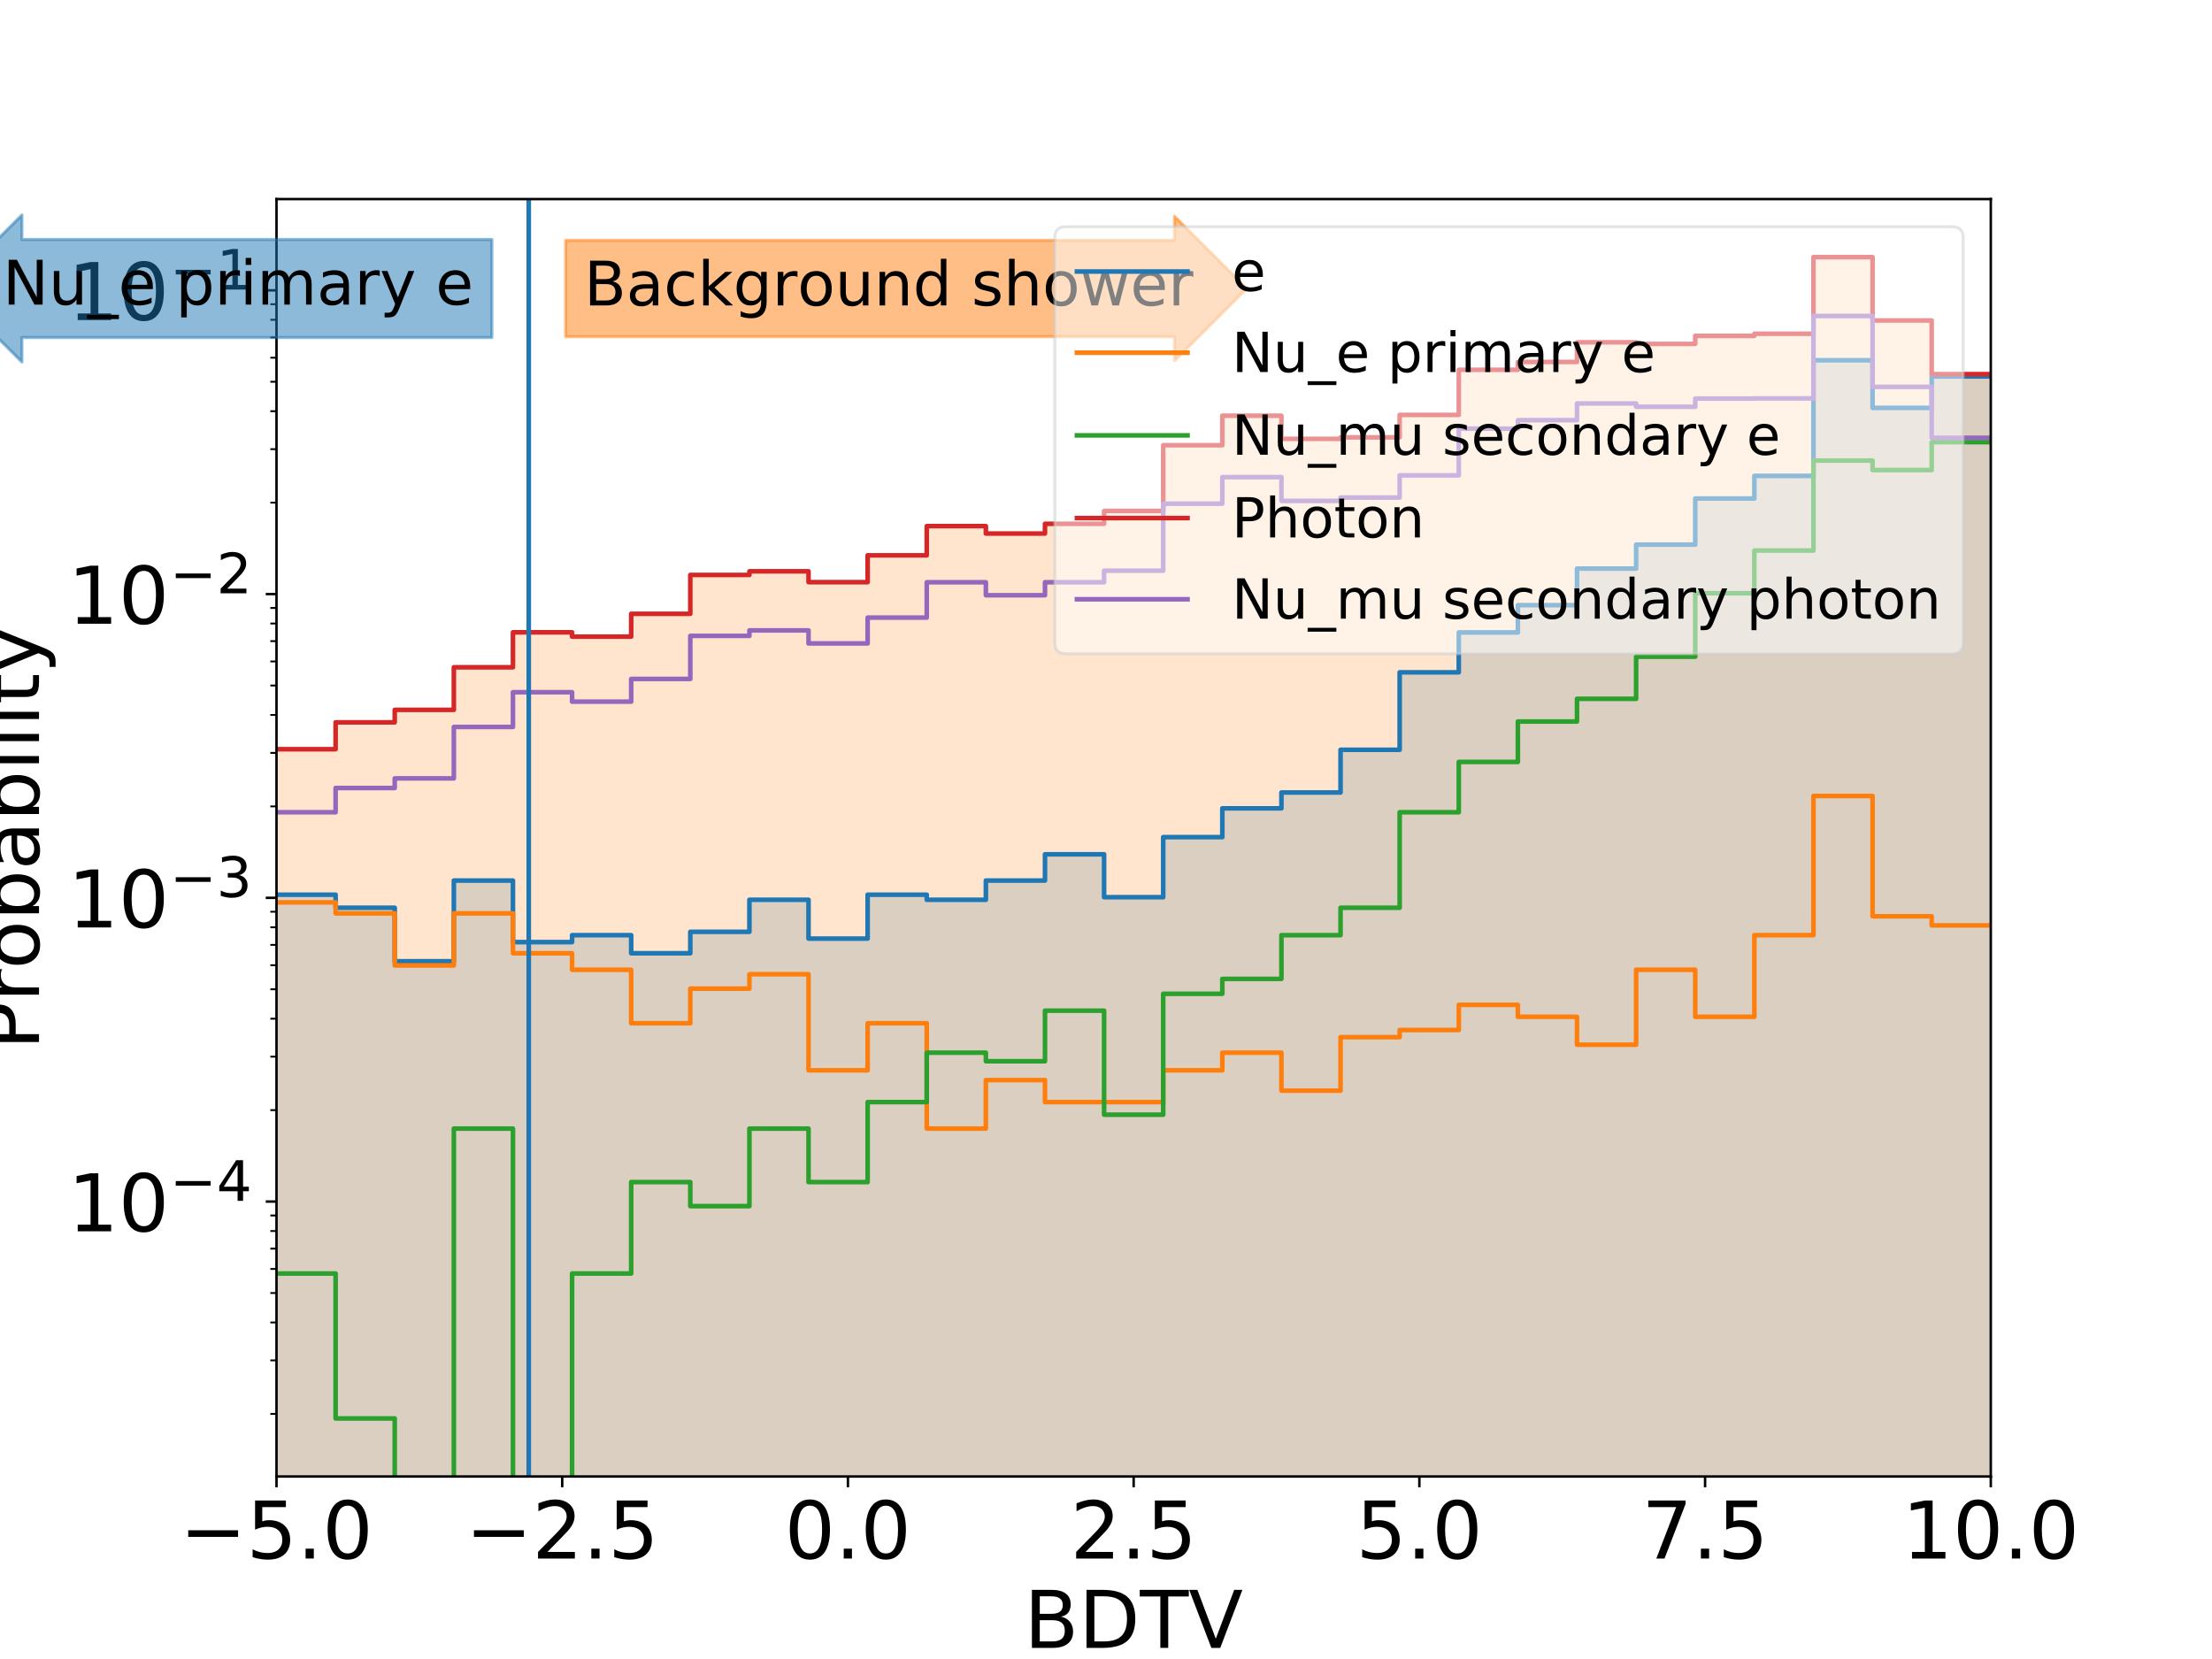 <?xml version="1.0" encoding="utf-8" standalone="no"?>
<!DOCTYPE svg PUBLIC "-//W3C//DTD SVG 1.1//EN"
  "http://www.w3.org/Graphics/SVG/1.1/DTD/svg11.dtd">
<!-- Created with matplotlib (https://matplotlib.org/) -->
<svg height="540pt" version="1.1" viewBox="0 0 720 540" width="720pt" xmlns="http://www.w3.org/2000/svg" xmlns:xlink="http://www.w3.org/1999/xlink">
 <defs>
  <style type="text/css">
*{stroke-linecap:butt;stroke-linejoin:round;}
  </style>
 </defs>
 <g id="figure_1">
  <g id="patch_1">
   <path d="M 0 540 
L 720 540 
L 720 0 
L 0 0 
z
" style="fill:#ffffff;"/>
  </g>
  <g id="axes_1">
   <g id="patch_2">
    <path d="M 90 480.6 
L 648 480.6 
L 648 64.8 
L 90 64.8 
z
" style="fill:#ffffff;"/>
   </g>
   <g id="patch_3">
    <path clip-path="url(#p02e96ae34f)" d="M 90 98865.312 
L 90 291.221 
L 109.241 291.221 
L 109.241 295.476 
L 128.483 295.476 
L 128.483 312.886 
L 147.724 312.886 
L 147.724 286.616 
L 166.966 286.616 
L 166.966 306.652 
L 186.207 306.652 
L 186.207 304.392 
L 205.448 304.392 
L 205.448 310.283 
L 224.69 310.283 
L 224.69 303.305 
L 243.931 303.305 
L 243.931 292.873 
L 263.172 292.873 
L 263.172 305.507 
L 282.414 305.507 
L 282.414 291.221 
L 301.655 291.221 
L 301.655 292.873 
L 320.897 292.873 
L 320.897 286.616 
L 340.138 286.616 
L 340.138 278.066 
L 359.379 278.066 
L 359.379 292.039 
L 378.621 292.039 
L 378.621 272.482 
L 397.862 272.482 
L 397.862 263.11 
L 417.103 263.11 
L 417.103 257.959 
L 436.345 257.959 
L 436.345 244.049 
L 455.586 244.049 
L 455.586 218.84 
L 474.828 218.84 
L 474.828 205.854 
L 494.069 205.854 
L 494.069 196.966 
L 513.31 196.966 
L 513.31 185.067 
L 532.552 185.067 
L 532.552 177.272 
L 551.793 177.272 
L 551.793 162.266 
L 571.034 162.266 
L 571.034 154.896 
L 590.276 154.896 
L 590.276 117.265 
L 609.517 117.265 
L 609.517 132.766 
L 628.759 132.766 
L 628.759 122.538 
L 648 122.538 
L 648 98865.312 
z
" style="fill:#1f77b4;opacity:0.2;"/>
   </g>
   <g id="patch_4">
    <path clip-path="url(#p02e96ae34f)" d="M 90 98865.312 
L 90 243.869 
L 109.241 243.869 
L 109.241 235.117 
L 128.483 235.117 
L 128.483 231.052 
L 147.724 231.052 
L 147.724 217.202 
L 166.966 217.202 
L 166.966 205.813 
L 186.207 205.813 
L 186.207 207.221 
L 205.448 207.221 
L 205.448 199.792 
L 224.69 199.792 
L 224.69 187.14 
L 243.931 187.14 
L 243.931 185.96 
L 263.172 185.96 
L 263.172 189.494 
L 282.414 189.494 
L 282.414 180.763 
L 301.655 180.763 
L 301.655 171.25 
L 320.897 171.25 
L 320.897 173.656 
L 340.138 173.656 
L 340.138 170.5 
L 359.379 170.5 
L 359.379 166.316 
L 378.621 166.316 
L 378.621 144.925 
L 397.862 144.925 
L 397.862 135.313 
L 417.103 135.313 
L 417.103 142.851 
L 436.345 142.851 
L 436.345 142.357 
L 455.586 142.357 
L 455.586 135.046 
L 474.828 135.046 
L 474.828 120.366 
L 494.069 120.366 
L 494.069 117.814 
L 513.31 117.814 
L 513.31 111.416 
L 532.552 111.416 
L 532.552 111.932 
L 551.793 111.932 
L 551.793 109.333 
L 571.034 109.333 
L 571.034 108.639 
L 590.276 108.639 
L 590.276 83.7 
L 609.517 83.7 
L 609.517 104.317 
L 628.759 104.317 
L 628.759 121.778 
L 648 121.778 
L 648 98865.312 
z
" style="fill:#ff7f0e;opacity:0.2;"/>
   </g>
   <g id="matplotlib.axis_1">
    <g id="xtick_1">
     <g id="line2d_1">
      <defs>
       <path d="M 0 0 
L 0 3.5 
" id="m70c6e222bc" style="stroke:#000000;stroke-width:0.8;"/>
      </defs>
      <g>
       <use style="stroke:#000000;stroke-width:0.8;" x="90" xlink:href="#m70c6e222bc" y="480.6"/>
      </g>
     </g>
     <g id="text_1">
      <!-- −5.0 -->
      <defs>
       <path d="M 10.594 35.5 
L 73.188 35.5 
L 73.188 27.203 
L 10.594 27.203 
z
" id="DejaVuSans-8722"/>
       <path d="M 10.797 72.906 
L 49.516 72.906 
L 49.516 64.594 
L 19.828 64.594 
L 19.828 46.734 
Q 21.969 47.469 24.109 47.828 
Q 26.266 48.188 28.422 48.188 
Q 40.625 48.188 47.75 41.5 
Q 54.891 34.812 54.891 23.391 
Q 54.891 11.625 47.562 5.094 
Q 40.234 -1.422 26.906 -1.422 
Q 22.312 -1.422 17.547 -0.641 
Q 12.797 0.141 7.719 1.703 
L 7.719 11.625 
Q 12.109 9.234 16.797 8.062 
Q 21.484 6.891 26.703 6.891 
Q 35.156 6.891 40.078 11.328 
Q 45.016 15.766 45.016 23.391 
Q 45.016 31 40.078 35.438 
Q 35.156 39.891 26.703 39.891 
Q 22.75 39.891 18.812 39.016 
Q 14.891 38.141 10.797 36.281 
z
" id="DejaVuSans-53"/>
       <path d="M 10.688 12.406 
L 21 12.406 
L 21 0 
L 10.688 0 
z
" id="DejaVuSans-46"/>
       <path d="M 31.781 66.406 
Q 24.172 66.406 20.328 58.906 
Q 16.5 51.422 16.5 36.375 
Q 16.5 21.391 20.328 13.891 
Q 24.172 6.391 31.781 6.391 
Q 39.453 6.391 43.281 13.891 
Q 47.125 21.391 47.125 36.375 
Q 47.125 51.422 43.281 58.906 
Q 39.453 66.406 31.781 66.406 
z
M 31.781 74.219 
Q 44.047 74.219 50.516 64.516 
Q 56.984 54.828 56.984 36.375 
Q 56.984 17.969 50.516 8.266 
Q 44.047 -1.422 31.781 -1.422 
Q 19.531 -1.422 13.062 8.266 
Q 6.594 17.969 6.594 36.375 
Q 6.594 54.828 13.062 64.516 
Q 19.531 74.219 31.781 74.219 
z
" id="DejaVuSans-48"/>
      </defs>
      <g transform="translate(58.529 507.295)scale(0.259 -0.259)">
       <use xlink:href="#DejaVuSans-8722"/>
       <use x="83.789" xlink:href="#DejaVuSans-53"/>
       <use x="147.412" xlink:href="#DejaVuSans-46"/>
       <use x="179.199" xlink:href="#DejaVuSans-48"/>
      </g>
     </g>
    </g>
    <g id="xtick_2">
     <g id="line2d_2">
      <g>
       <use style="stroke:#000000;stroke-width:0.8;" x="183" xlink:href="#m70c6e222bc" y="480.6"/>
      </g>
     </g>
     <g id="text_2">
      <!-- −2.5 -->
      <defs>
       <path d="M 19.188 8.297 
L 53.609 8.297 
L 53.609 0 
L 7.328 0 
L 7.328 8.297 
Q 12.938 14.109 22.625 23.891 
Q 32.328 33.688 34.812 36.531 
Q 39.547 41.844 41.422 45.531 
Q 43.312 49.219 43.312 52.781 
Q 43.312 58.594 39.234 62.25 
Q 35.156 65.922 28.609 65.922 
Q 23.969 65.922 18.812 64.312 
Q 13.672 62.703 7.812 59.422 
L 7.812 69.391 
Q 13.766 71.781 18.938 73 
Q 24.125 74.219 28.422 74.219 
Q 39.75 74.219 46.484 68.547 
Q 53.219 62.891 53.219 53.422 
Q 53.219 48.922 51.531 44.891 
Q 49.859 40.875 45.406 35.406 
Q 44.188 33.984 37.641 27.219 
Q 31.109 20.453 19.188 8.297 
z
" id="DejaVuSans-50"/>
      </defs>
      <g transform="translate(151.529 507.295)scale(0.259 -0.259)">
       <use xlink:href="#DejaVuSans-8722"/>
       <use x="83.789" xlink:href="#DejaVuSans-50"/>
       <use x="147.412" xlink:href="#DejaVuSans-46"/>
       <use x="179.199" xlink:href="#DejaVuSans-53"/>
      </g>
     </g>
    </g>
    <g id="xtick_3">
     <g id="line2d_3">
      <g>
       <use style="stroke:#000000;stroke-width:0.8;" x="276" xlink:href="#m70c6e222bc" y="480.6"/>
      </g>
     </g>
     <g id="text_3">
      <!-- 0.0 -->
      <g transform="translate(255.39 507.295)scale(0.259 -0.259)">
       <use xlink:href="#DejaVuSans-48"/>
       <use x="63.623" xlink:href="#DejaVuSans-46"/>
       <use x="95.41" xlink:href="#DejaVuSans-48"/>
      </g>
     </g>
    </g>
    <g id="xtick_4">
     <g id="line2d_4">
      <g>
       <use style="stroke:#000000;stroke-width:0.8;" x="369" xlink:href="#m70c6e222bc" y="480.6"/>
      </g>
     </g>
     <g id="text_4">
      <!-- 2.5 -->
      <g transform="translate(348.39 507.295)scale(0.259 -0.259)">
       <use xlink:href="#DejaVuSans-50"/>
       <use x="63.623" xlink:href="#DejaVuSans-46"/>
       <use x="95.41" xlink:href="#DejaVuSans-53"/>
      </g>
     </g>
    </g>
    <g id="xtick_5">
     <g id="line2d_5">
      <g>
       <use style="stroke:#000000;stroke-width:0.8;" x="462" xlink:href="#m70c6e222bc" y="480.6"/>
      </g>
     </g>
     <g id="text_5">
      <!-- 5.0 -->
      <g transform="translate(441.39 507.295)scale(0.259 -0.259)">
       <use xlink:href="#DejaVuSans-53"/>
       <use x="63.623" xlink:href="#DejaVuSans-46"/>
       <use x="95.41" xlink:href="#DejaVuSans-48"/>
      </g>
     </g>
    </g>
    <g id="xtick_6">
     <g id="line2d_6">
      <g>
       <use style="stroke:#000000;stroke-width:0.8;" x="555" xlink:href="#m70c6e222bc" y="480.6"/>
      </g>
     </g>
     <g id="text_6">
      <!-- 7.5 -->
      <defs>
       <path d="M 8.203 72.906 
L 55.078 72.906 
L 55.078 68.703 
L 28.609 0 
L 18.312 0 
L 43.219 64.594 
L 8.203 64.594 
z
" id="DejaVuSans-55"/>
      </defs>
      <g transform="translate(534.39 507.295)scale(0.259 -0.259)">
       <use xlink:href="#DejaVuSans-55"/>
       <use x="63.623" xlink:href="#DejaVuSans-46"/>
       <use x="95.41" xlink:href="#DejaVuSans-53"/>
      </g>
     </g>
    </g>
    <g id="xtick_7">
     <g id="line2d_7">
      <g>
       <use style="stroke:#000000;stroke-width:0.8;" x="648" xlink:href="#m70c6e222bc" y="480.6"/>
      </g>
     </g>
     <g id="text_7">
      <!-- 10.0 -->
      <defs>
       <path d="M 12.406 8.297 
L 28.516 8.297 
L 28.516 63.922 
L 10.984 60.406 
L 10.984 69.391 
L 28.422 72.906 
L 38.281 72.906 
L 38.281 8.297 
L 54.391 8.297 
L 54.391 0 
L 12.406 0 
z
" id="DejaVuSans-49"/>
      </defs>
      <g transform="translate(619.144 507.295)scale(0.259 -0.259)">
       <use xlink:href="#DejaVuSans-49"/>
       <use x="63.623" xlink:href="#DejaVuSans-48"/>
       <use x="127.246" xlink:href="#DejaVuSans-46"/>
       <use x="159.033" xlink:href="#DejaVuSans-48"/>
      </g>
     </g>
    </g>
    <g id="text_8">
     <!-- BDTV -->
     <defs>
      <path d="M 19.672 34.812 
L 19.672 8.109 
L 35.5 8.109 
Q 43.453 8.109 47.281 11.406 
Q 51.125 14.703 51.125 21.484 
Q 51.125 28.328 47.281 31.562 
Q 43.453 34.812 35.5 34.812 
z
M 19.672 64.797 
L 19.672 42.828 
L 34.281 42.828 
Q 41.5 42.828 45.031 45.531 
Q 48.578 48.25 48.578 53.812 
Q 48.578 59.328 45.031 62.062 
Q 41.5 64.797 34.281 64.797 
z
M 9.812 72.906 
L 35.016 72.906 
Q 46.297 72.906 52.391 68.219 
Q 58.5 63.531 58.5 54.891 
Q 58.5 48.188 55.375 44.234 
Q 52.25 40.281 46.188 39.312 
Q 53.469 37.75 57.5 32.781 
Q 61.531 27.828 61.531 20.406 
Q 61.531 10.641 54.891 5.312 
Q 48.25 0 35.984 0 
L 9.812 0 
z
" id="DejaVuSans-66"/>
      <path d="M 19.672 64.797 
L 19.672 8.109 
L 31.594 8.109 
Q 46.688 8.109 53.688 14.938 
Q 60.688 21.781 60.688 36.531 
Q 60.688 51.172 53.688 57.984 
Q 46.688 64.797 31.594 64.797 
z
M 9.812 72.906 
L 30.078 72.906 
Q 51.266 72.906 61.172 64.094 
Q 71.094 55.281 71.094 36.531 
Q 71.094 17.672 61.125 8.828 
Q 51.172 0 30.078 0 
L 9.812 0 
z
" id="DejaVuSans-68"/>
      <path d="M -0.297 72.906 
L 61.375 72.906 
L 61.375 64.594 
L 35.5 64.594 
L 35.5 0 
L 25.594 0 
L 25.594 64.594 
L -0.297 64.594 
z
" id="DejaVuSans-84"/>
      <path d="M 28.609 0 
L 0.781 72.906 
L 11.078 72.906 
L 34.188 11.531 
L 57.328 72.906 
L 67.578 72.906 
L 39.797 0 
z
" id="DejaVuSans-86"/>
     </defs>
     <g transform="translate(333.348 536.381)scale(0.259 -0.259)">
      <use xlink:href="#DejaVuSans-66"/>
      <use x="68.604" xlink:href="#DejaVuSans-68"/>
      <use x="145.605" xlink:href="#DejaVuSans-84"/>
      <use x="206.689" xlink:href="#DejaVuSans-86"/>
     </g>
    </g>
   </g>
   <g id="matplotlib.axis_2">
    <g id="ytick_1">
     <g id="line2d_8">
      <defs>
       <path d="M 0 0 
L -3.5 0 
" id="meb63223250" style="stroke:#000000;stroke-width:0.8;"/>
      </defs>
      <g>
       <use style="stroke:#000000;stroke-width:0.8;" x="90" xlink:href="#meb63223250" y="391.11"/>
      </g>
     </g>
     <g id="text_9">
      <!-- $\mathdefault{10^{-4}}$ -->
      <defs>
       <path d="M 37.797 64.312 
L 12.891 25.391 
L 37.797 25.391 
z
M 35.203 72.906 
L 47.609 72.906 
L 47.609 25.391 
L 58.016 25.391 
L 58.016 17.188 
L 47.609 17.188 
L 47.609 0 
L 37.797 0 
L 37.797 17.188 
L 4.891 17.188 
L 4.891 26.703 
z
" id="DejaVuSans-52"/>
      </defs>
      <g transform="translate(22.088 400.958)scale(0.259 -0.259)">
       <use transform="translate(0 0.684)" xlink:href="#DejaVuSans-49"/>
       <use transform="translate(63.623 0.684)" xlink:href="#DejaVuSans-48"/>
       <use transform="translate(128.203 38.966)scale(0.7)" xlink:href="#DejaVuSans-8722"/>
       <use transform="translate(186.855 38.966)scale(0.7)" xlink:href="#DejaVuSans-52"/>
      </g>
     </g>
    </g>
    <g id="ytick_2">
     <g id="line2d_9">
      <g>
       <use style="stroke:#000000;stroke-width:0.8;" x="90" xlink:href="#meb63223250" y="292.24"/>
      </g>
     </g>
     <g id="text_10">
      <!-- $\mathdefault{10^{-3}}$ -->
      <defs>
       <path d="M 40.578 39.312 
Q 47.656 37.797 51.625 33 
Q 55.609 28.219 55.609 21.188 
Q 55.609 10.406 48.188 4.484 
Q 40.766 -1.422 27.094 -1.422 
Q 22.516 -1.422 17.656 -0.516 
Q 12.797 0.391 7.625 2.203 
L 7.625 11.719 
Q 11.719 9.328 16.594 8.109 
Q 21.484 6.891 26.812 6.891 
Q 36.078 6.891 40.938 10.547 
Q 45.797 14.203 45.797 21.188 
Q 45.797 27.641 41.281 31.266 
Q 36.766 34.906 28.719 34.906 
L 20.219 34.906 
L 20.219 43.016 
L 29.109 43.016 
Q 36.375 43.016 40.234 45.922 
Q 44.094 48.828 44.094 54.297 
Q 44.094 59.906 40.109 62.906 
Q 36.141 65.922 28.719 65.922 
Q 24.656 65.922 20.016 65.031 
Q 15.375 64.156 9.812 62.312 
L 9.812 71.094 
Q 15.438 72.656 20.344 73.438 
Q 25.25 74.219 29.594 74.219 
Q 40.828 74.219 47.359 69.109 
Q 53.906 64.016 53.906 55.328 
Q 53.906 49.266 50.438 45.094 
Q 46.969 40.922 40.578 39.312 
z
" id="DejaVuSans-51"/>
      </defs>
      <g transform="translate(22.088 302.088)scale(0.259 -0.259)">
       <use transform="translate(0 0.766)" xlink:href="#DejaVuSans-49"/>
       <use transform="translate(63.623 0.766)" xlink:href="#DejaVuSans-48"/>
       <use transform="translate(128.203 39.047)scale(0.7)" xlink:href="#DejaVuSans-8722"/>
       <use transform="translate(186.855 39.047)scale(0.7)" xlink:href="#DejaVuSans-51"/>
      </g>
     </g>
    </g>
    <g id="ytick_3">
     <g id="line2d_10">
      <g>
       <use style="stroke:#000000;stroke-width:0.8;" x="90" xlink:href="#meb63223250" y="193.371"/>
      </g>
     </g>
     <g id="text_11">
      <!-- $\mathdefault{10^{-2}}$ -->
      <g transform="translate(22.088 203.218)scale(0.259 -0.259)">
       <use transform="translate(0 0.766)" xlink:href="#DejaVuSans-49"/>
       <use transform="translate(63.623 0.766)" xlink:href="#DejaVuSans-48"/>
       <use transform="translate(128.203 39.047)scale(0.7)" xlink:href="#DejaVuSans-8722"/>
       <use transform="translate(186.855 39.047)scale(0.7)" xlink:href="#DejaVuSans-50"/>
      </g>
     </g>
    </g>
    <g id="ytick_4">
     <g id="line2d_11">
      <g>
       <use style="stroke:#000000;stroke-width:0.8;" x="90" xlink:href="#meb63223250" y="94.501"/>
      </g>
     </g>
     <g id="text_12">
      <!-- $\mathdefault{10^{-1}}$ -->
      <g transform="translate(22.088 104.349)scale(0.259 -0.259)">
       <use transform="translate(0 0.684)" xlink:href="#DejaVuSans-49"/>
       <use transform="translate(63.623 0.684)" xlink:href="#DejaVuSans-48"/>
       <use transform="translate(128.203 38.966)scale(0.7)" xlink:href="#DejaVuSans-8722"/>
       <use transform="translate(186.855 38.966)scale(0.7)" xlink:href="#DejaVuSans-49"/>
      </g>
     </g>
    </g>
    <g id="ytick_5">
     <g id="line2d_12">
      <defs>
       <path d="M 0 0 
L -2 0 
" id="md622423b2a" style="stroke:#000000;stroke-width:0.6;"/>
      </defs>
      <g>
       <use style="stroke:#000000;stroke-width:0.6;" x="90" xlink:href="#md622423b2a" y="460.217"/>
      </g>
     </g>
    </g>
    <g id="ytick_6">
     <g id="line2d_13">
      <g>
       <use style="stroke:#000000;stroke-width:0.6;" x="90" xlink:href="#md622423b2a" y="442.807"/>
      </g>
     </g>
    </g>
    <g id="ytick_7">
     <g id="line2d_14">
      <g>
       <use style="stroke:#000000;stroke-width:0.6;" x="90" xlink:href="#md622423b2a" y="430.454"/>
      </g>
     </g>
    </g>
    <g id="ytick_8">
     <g id="line2d_15">
      <g>
       <use style="stroke:#000000;stroke-width:0.6;" x="90" xlink:href="#md622423b2a" y="420.873"/>
      </g>
     </g>
    </g>
    <g id="ytick_9">
     <g id="line2d_16">
      <g>
       <use style="stroke:#000000;stroke-width:0.6;" x="90" xlink:href="#md622423b2a" y="413.044"/>
      </g>
     </g>
    </g>
    <g id="ytick_10">
     <g id="line2d_17">
      <g>
       <use style="stroke:#000000;stroke-width:0.6;" x="90" xlink:href="#md622423b2a" y="406.425"/>
      </g>
     </g>
    </g>
    <g id="ytick_11">
     <g id="line2d_18">
      <g>
       <use style="stroke:#000000;stroke-width:0.6;" x="90" xlink:href="#md622423b2a" y="400.692"/>
      </g>
     </g>
    </g>
    <g id="ytick_12">
     <g id="line2d_19">
      <g>
       <use style="stroke:#000000;stroke-width:0.6;" x="90" xlink:href="#md622423b2a" y="395.634"/>
      </g>
     </g>
    </g>
    <g id="ytick_13">
     <g id="line2d_20">
      <g>
       <use style="stroke:#000000;stroke-width:0.6;" x="90" xlink:href="#md622423b2a" y="361.347"/>
      </g>
     </g>
    </g>
    <g id="ytick_14">
     <g id="line2d_21">
      <g>
       <use style="stroke:#000000;stroke-width:0.6;" x="90" xlink:href="#md622423b2a" y="343.937"/>
      </g>
     </g>
    </g>
    <g id="ytick_15">
     <g id="line2d_22">
      <g>
       <use style="stroke:#000000;stroke-width:0.6;" x="90" xlink:href="#md622423b2a" y="331.585"/>
      </g>
     </g>
    </g>
    <g id="ytick_16">
     <g id="line2d_23">
      <g>
       <use style="stroke:#000000;stroke-width:0.6;" x="90" xlink:href="#md622423b2a" y="322.003"/>
      </g>
     </g>
    </g>
    <g id="ytick_17">
     <g id="line2d_24">
      <g>
       <use style="stroke:#000000;stroke-width:0.6;" x="90" xlink:href="#md622423b2a" y="314.175"/>
      </g>
     </g>
    </g>
    <g id="ytick_18">
     <g id="line2d_25">
      <g>
       <use style="stroke:#000000;stroke-width:0.6;" x="90" xlink:href="#md622423b2a" y="307.556"/>
      </g>
     </g>
    </g>
    <g id="ytick_19">
     <g id="line2d_26">
      <g>
       <use style="stroke:#000000;stroke-width:0.6;" x="90" xlink:href="#md622423b2a" y="301.822"/>
      </g>
     </g>
    </g>
    <g id="ytick_20">
     <g id="line2d_27">
      <g>
       <use style="stroke:#000000;stroke-width:0.6;" x="90" xlink:href="#md622423b2a" y="296.764"/>
      </g>
     </g>
    </g>
    <g id="ytick_21">
     <g id="line2d_28">
      <g>
       <use style="stroke:#000000;stroke-width:0.6;" x="90" xlink:href="#md622423b2a" y="262.478"/>
      </g>
     </g>
    </g>
    <g id="ytick_22">
     <g id="line2d_29">
      <g>
       <use style="stroke:#000000;stroke-width:0.6;" x="90" xlink:href="#md622423b2a" y="245.068"/>
      </g>
     </g>
    </g>
    <g id="ytick_23">
     <g id="line2d_30">
      <g>
       <use style="stroke:#000000;stroke-width:0.6;" x="90" xlink:href="#md622423b2a" y="232.715"/>
      </g>
     </g>
    </g>
    <g id="ytick_24">
     <g id="line2d_31">
      <g>
       <use style="stroke:#000000;stroke-width:0.6;" x="90" xlink:href="#md622423b2a" y="223.133"/>
      </g>
     </g>
    </g>
    <g id="ytick_25">
     <g id="line2d_32">
      <g>
       <use style="stroke:#000000;stroke-width:0.6;" x="90" xlink:href="#md622423b2a" y="215.305"/>
      </g>
     </g>
    </g>
    <g id="ytick_26">
     <g id="line2d_33">
      <g>
       <use style="stroke:#000000;stroke-width:0.6;" x="90" xlink:href="#md622423b2a" y="208.686"/>
      </g>
     </g>
    </g>
    <g id="ytick_27">
     <g id="line2d_34">
      <g>
       <use style="stroke:#000000;stroke-width:0.6;" x="90" xlink:href="#md622423b2a" y="202.952"/>
      </g>
     </g>
    </g>
    <g id="ytick_28">
     <g id="line2d_35">
      <g>
       <use style="stroke:#000000;stroke-width:0.6;" x="90" xlink:href="#md622423b2a" y="197.895"/>
      </g>
     </g>
    </g>
    <g id="ytick_29">
     <g id="line2d_36">
      <g>
       <use style="stroke:#000000;stroke-width:0.6;" x="90" xlink:href="#md622423b2a" y="163.608"/>
      </g>
     </g>
    </g>
    <g id="ytick_30">
     <g id="line2d_37">
      <g>
       <use style="stroke:#000000;stroke-width:0.6;" x="90" xlink:href="#md622423b2a" y="146.198"/>
      </g>
     </g>
    </g>
    <g id="ytick_31">
     <g id="line2d_38">
      <g>
       <use style="stroke:#000000;stroke-width:0.6;" x="90" xlink:href="#md622423b2a" y="133.845"/>
      </g>
     </g>
    </g>
    <g id="ytick_32">
     <g id="line2d_39">
      <g>
       <use style="stroke:#000000;stroke-width:0.6;" x="90" xlink:href="#md622423b2a" y="124.264"/>
      </g>
     </g>
    </g>
    <g id="ytick_33">
     <g id="line2d_40">
      <g>
       <use style="stroke:#000000;stroke-width:0.6;" x="90" xlink:href="#md622423b2a" y="116.435"/>
      </g>
     </g>
    </g>
    <g id="ytick_34">
     <g id="line2d_41">
      <g>
       <use style="stroke:#000000;stroke-width:0.6;" x="90" xlink:href="#md622423b2a" y="109.816"/>
      </g>
     </g>
    </g>
    <g id="ytick_35">
     <g id="line2d_42">
      <g>
       <use style="stroke:#000000;stroke-width:0.6;" x="90" xlink:href="#md622423b2a" y="104.083"/>
      </g>
     </g>
    </g>
    <g id="ytick_36">
     <g id="line2d_43">
      <g>
       <use style="stroke:#000000;stroke-width:0.6;" x="90" xlink:href="#md622423b2a" y="99.025"/>
      </g>
     </g>
    </g>
    <g id="text_13">
     <!-- Probability -->
     <defs>
      <path d="M 19.672 64.797 
L 19.672 37.406 
L 32.078 37.406 
Q 38.969 37.406 42.719 40.969 
Q 46.484 44.531 46.484 51.125 
Q 46.484 57.672 42.719 61.234 
Q 38.969 64.797 32.078 64.797 
z
M 9.812 72.906 
L 32.078 72.906 
Q 44.344 72.906 50.609 67.359 
Q 56.891 61.812 56.891 51.125 
Q 56.891 40.328 50.609 34.812 
Q 44.344 29.297 32.078 29.297 
L 19.672 29.297 
L 19.672 0 
L 9.812 0 
z
" id="DejaVuSans-80"/>
      <path d="M 41.109 46.297 
Q 39.594 47.172 37.812 47.578 
Q 36.031 48 33.891 48 
Q 26.266 48 22.188 43.047 
Q 18.109 38.094 18.109 28.812 
L 18.109 0 
L 9.078 0 
L 9.078 54.688 
L 18.109 54.688 
L 18.109 46.188 
Q 20.953 51.172 25.484 53.578 
Q 30.031 56 36.531 56 
Q 37.453 56 38.578 55.875 
Q 39.703 55.766 41.062 55.516 
z
" id="DejaVuSans-114"/>
      <path d="M 30.609 48.391 
Q 23.391 48.391 19.188 42.75 
Q 14.984 37.109 14.984 27.297 
Q 14.984 17.484 19.156 11.844 
Q 23.344 6.203 30.609 6.203 
Q 37.797 6.203 41.984 11.859 
Q 46.188 17.531 46.188 27.297 
Q 46.188 37.016 41.984 42.703 
Q 37.797 48.391 30.609 48.391 
z
M 30.609 56 
Q 42.328 56 49.016 48.375 
Q 55.719 40.766 55.719 27.297 
Q 55.719 13.875 49.016 6.219 
Q 42.328 -1.422 30.609 -1.422 
Q 18.844 -1.422 12.172 6.219 
Q 5.516 13.875 5.516 27.297 
Q 5.516 40.766 12.172 48.375 
Q 18.844 56 30.609 56 
z
" id="DejaVuSans-111"/>
      <path d="M 48.688 27.297 
Q 48.688 37.203 44.609 42.844 
Q 40.531 48.484 33.406 48.484 
Q 26.266 48.484 22.188 42.844 
Q 18.109 37.203 18.109 27.297 
Q 18.109 17.391 22.188 11.75 
Q 26.266 6.109 33.406 6.109 
Q 40.531 6.109 44.609 11.75 
Q 48.688 17.391 48.688 27.297 
z
M 18.109 46.391 
Q 20.953 51.266 25.266 53.625 
Q 29.594 56 35.594 56 
Q 45.562 56 51.781 48.094 
Q 58.016 40.188 58.016 27.297 
Q 58.016 14.406 51.781 6.484 
Q 45.562 -1.422 35.594 -1.422 
Q 29.594 -1.422 25.266 0.953 
Q 20.953 3.328 18.109 8.203 
L 18.109 0 
L 9.078 0 
L 9.078 75.984 
L 18.109 75.984 
z
" id="DejaVuSans-98"/>
      <path d="M 34.281 27.484 
Q 23.391 27.484 19.188 25 
Q 14.984 22.516 14.984 16.5 
Q 14.984 11.719 18.141 8.906 
Q 21.297 6.109 26.703 6.109 
Q 34.188 6.109 38.703 11.406 
Q 43.219 16.703 43.219 25.484 
L 43.219 27.484 
z
M 52.203 31.203 
L 52.203 0 
L 43.219 0 
L 43.219 8.297 
Q 40.141 3.328 35.547 0.953 
Q 30.953 -1.422 24.312 -1.422 
Q 15.922 -1.422 10.953 3.297 
Q 6 8.016 6 15.922 
Q 6 25.141 12.172 29.828 
Q 18.359 34.516 30.609 34.516 
L 43.219 34.516 
L 43.219 35.406 
Q 43.219 41.609 39.141 45 
Q 35.062 48.391 27.688 48.391 
Q 23 48.391 18.547 47.266 
Q 14.109 46.141 10.016 43.891 
L 10.016 52.203 
Q 14.938 54.109 19.578 55.047 
Q 24.219 56 28.609 56 
Q 40.484 56 46.344 49.844 
Q 52.203 43.703 52.203 31.203 
z
" id="DejaVuSans-97"/>
      <path d="M 9.422 54.688 
L 18.406 54.688 
L 18.406 0 
L 9.422 0 
z
M 9.422 75.984 
L 18.406 75.984 
L 18.406 64.594 
L 9.422 64.594 
z
" id="DejaVuSans-105"/>
      <path d="M 9.422 75.984 
L 18.406 75.984 
L 18.406 0 
L 9.422 0 
z
" id="DejaVuSans-108"/>
      <path d="M 18.312 70.219 
L 18.312 54.688 
L 36.812 54.688 
L 36.812 47.703 
L 18.312 47.703 
L 18.312 18.016 
Q 18.312 11.328 20.141 9.422 
Q 21.969 7.516 27.594 7.516 
L 36.812 7.516 
L 36.812 0 
L 27.594 0 
Q 17.188 0 13.234 3.875 
Q 9.281 7.766 9.281 18.016 
L 9.281 47.703 
L 2.688 47.703 
L 2.688 54.688 
L 9.281 54.688 
L 9.281 70.219 
z
" id="DejaVuSans-116"/>
      <path d="M 32.172 -5.078 
Q 28.375 -14.844 24.75 -17.812 
Q 21.141 -20.797 15.094 -20.797 
L 7.906 -20.797 
L 7.906 -13.281 
L 13.188 -13.281 
Q 16.891 -13.281 18.938 -11.516 
Q 21 -9.766 23.484 -3.219 
L 25.094 0.875 
L 2.984 54.688 
L 12.5 54.688 
L 29.594 11.922 
L 46.688 54.688 
L 56.203 54.688 
z
" id="DejaVuSans-121"/>
     </defs>
     <g transform="translate(12.697 341.716)rotate(-90)scale(0.259 -0.259)">
      <use xlink:href="#DejaVuSans-80"/>
      <use x="60.287" xlink:href="#DejaVuSans-114"/>
      <use x="101.369" xlink:href="#DejaVuSans-111"/>
      <use x="162.551" xlink:href="#DejaVuSans-98"/>
      <use x="226.027" xlink:href="#DejaVuSans-97"/>
      <use x="287.307" xlink:href="#DejaVuSans-98"/>
      <use x="350.783" xlink:href="#DejaVuSans-105"/>
      <use x="378.566" xlink:href="#DejaVuSans-108"/>
      <use x="406.35" xlink:href="#DejaVuSans-105"/>
      <use x="434.133" xlink:href="#DejaVuSans-116"/>
      <use x="473.342" xlink:href="#DejaVuSans-121"/>
     </g>
    </g>
   </g>
   <g id="line2d_44">
    <path clip-path="url(#p02e96ae34f)" d="M 90 291.221 
L 109.241 291.221 
L 109.241 295.476 
L 128.483 295.476 
L 128.483 312.886 
L 147.724 312.886 
L 147.724 286.616 
L 166.966 286.616 
L 166.966 306.652 
L 186.207 306.652 
L 186.207 304.392 
L 205.448 304.392 
L 205.448 310.283 
L 224.69 310.283 
L 224.69 303.305 
L 243.931 303.305 
L 243.931 292.873 
L 263.172 292.873 
L 263.172 305.507 
L 282.414 305.507 
L 282.414 291.221 
L 301.655 291.221 
L 301.655 292.873 
L 320.897 292.873 
L 320.897 286.616 
L 340.138 286.616 
L 340.138 278.066 
L 359.379 278.066 
L 359.379 292.039 
L 378.621 292.039 
L 378.621 272.482 
L 397.862 272.482 
L 397.862 263.11 
L 417.103 263.11 
L 417.103 257.959 
L 436.345 257.959 
L 436.345 244.049 
L 455.586 244.049 
L 455.586 218.84 
L 474.828 218.84 
L 474.828 205.854 
L 494.069 205.854 
L 494.069 196.966 
L 513.31 196.966 
L 513.31 185.067 
L 532.552 185.067 
L 532.552 177.272 
L 551.793 177.272 
L 551.793 162.266 
L 571.034 162.266 
L 571.034 154.896 
L 590.276 154.896 
L 590.276 117.265 
L 609.517 117.265 
L 609.517 132.766 
L 628.759 132.766 
L 628.759 122.538 
L 648 122.538 
" style="fill:none;stroke:#1f77b4;stroke-linecap:square;stroke-width:1.5;"/>
   </g>
   <g id="line2d_45">
    <path clip-path="url(#p02e96ae34f)" d="M 90 293.723 
L 109.241 293.723 
L 109.241 297.304 
L 128.483 297.304 
L 128.483 314.25 
L 147.724 314.25 
L 147.724 297.304 
L 166.966 297.304 
L 166.966 310.283 
L 186.207 310.283 
L 186.207 315.657 
L 205.448 315.657 
L 205.448 333.068 
L 224.69 333.068 
L 224.69 321.802 
L 243.931 321.802 
L 243.931 317.113 
L 263.172 317.113 
L 263.172 348.383 
L 282.414 348.383 
L 282.414 333.068 
L 301.655 333.068 
L 301.655 367.354 
L 320.897 367.354 
L 320.897 351.565 
L 340.138 351.565 
L 340.138 358.738 
L 359.379 358.738 
L 359.379 358.738 
L 378.621 358.738 
L 378.621 348.383 
L 397.862 348.383 
L 397.862 342.649 
L 417.103 342.649 
L 417.103 355.002 
L 436.345 355.002 
L 436.345 337.592 
L 455.586 337.592 
L 455.586 335.27 
L 474.828 335.27 
L 474.828 327.066 
L 494.069 327.066 
L 494.069 330.973 
L 513.31 330.973 
L 513.31 340.046 
L 532.552 340.046 
L 532.552 315.657 
L 551.793 315.657 
L 551.793 330.973 
L 571.034 330.973 
L 571.034 304.392 
L 590.276 304.392 
L 590.276 259.094 
L 609.517 259.094 
L 609.517 298.247 
L 628.759 298.247 
L 628.759 301.21 
L 648 301.21 
" style="fill:none;stroke:#ff7f0e;stroke-linecap:square;stroke-width:1.5;"/>
   </g>
   <g id="line2d_46">
    <path clip-path="url(#p02e96ae34f)" d="M 90 414.527 
L 109.241 414.527 
L 109.241 461.7 
L 128.483 461.7 
L 128.483 541 
M 147.724 541 
L 147.724 367.354 
L 166.966 367.354 
L 166.966 541 
M 186.207 541 
L 186.207 414.527 
L 205.448 414.527 
L 205.448 384.764 
L 224.69 384.764 
L 224.69 392.593 
L 243.931 392.593 
L 243.931 367.354 
L 263.172 367.354 
L 263.172 384.764 
L 282.414 384.764 
L 282.414 358.738 
L 301.655 358.738 
L 301.655 342.649 
L 320.897 342.649 
L 320.897 345.42 
L 340.138 345.42 
L 340.138 328.975 
L 359.379 328.975 
L 359.379 362.83 
L 378.621 362.83 
L 378.621 323.486 
L 397.862 323.486 
L 397.862 318.62 
L 417.103 318.62 
L 417.103 304.392 
L 436.345 304.392 
L 436.345 295.476 
L 455.586 295.476 
L 455.586 264.392 
L 474.828 264.392 
L 474.828 248.006 
L 494.069 248.006 
L 494.069 234.847 
L 513.31 234.847 
L 513.31 227.456 
L 532.552 227.456 
L 532.552 213.749 
L 551.793 213.749 
L 551.793 193.087 
L 571.034 193.087 
L 571.034 179.196 
L 590.276 179.196 
L 590.276 149.913 
L 609.517 149.913 
L 609.517 153.008 
L 628.759 153.008 
L 628.759 143.928 
L 648 143.928 
" style="fill:none;stroke:#2ca02c;stroke-linecap:square;stroke-width:1.5;"/>
   </g>
   <g id="line2d_47">
    <path clip-path="url(#p02e96ae34f)" d="M 90 243.869 
L 109.241 243.869 
L 109.241 235.117 
L 128.483 235.117 
L 128.483 231.052 
L 147.724 231.052 
L 147.724 217.202 
L 166.966 217.202 
L 166.966 205.813 
L 186.207 205.813 
L 186.207 207.221 
L 205.448 207.221 
L 205.448 199.792 
L 224.69 199.792 
L 224.69 187.14 
L 243.931 187.14 
L 243.931 185.96 
L 263.172 185.96 
L 263.172 189.494 
L 282.414 189.494 
L 282.414 180.763 
L 301.655 180.763 
L 301.655 171.25 
L 320.897 171.25 
L 320.897 173.656 
L 340.138 173.656 
L 340.138 170.5 
L 359.379 170.5 
L 359.379 166.316 
L 378.621 166.316 
L 378.621 144.925 
L 397.862 144.925 
L 397.862 135.313 
L 417.103 135.313 
L 417.103 142.851 
L 436.345 142.851 
L 436.345 142.357 
L 455.586 142.357 
L 455.586 135.046 
L 474.828 135.046 
L 474.828 120.366 
L 494.069 120.366 
L 494.069 117.814 
L 513.31 117.814 
L 513.31 111.416 
L 532.552 111.416 
L 532.552 111.932 
L 551.793 111.932 
L 551.793 109.333 
L 571.034 109.333 
L 571.034 108.639 
L 590.276 108.639 
L 590.276 83.7 
L 609.517 83.7 
L 609.517 104.317 
L 628.759 104.317 
L 628.759 121.778 
L 648 121.778 
" style="fill:none;stroke:#d62728;stroke-linecap:square;stroke-width:1.5;"/>
   </g>
   <g id="line2d_48">
    <path clip-path="url(#p02e96ae34f)" d="M 90 264.392 
L 109.241 264.392 
L 109.241 256.491 
L 128.483 256.491 
L 128.483 253.361 
L 147.724 253.361 
L 147.724 236.627 
L 166.966 236.627 
L 166.966 225.309 
L 186.207 225.309 
L 186.207 228.384 
L 205.448 228.384 
L 205.448 220.995 
L 224.69 220.995 
L 224.69 206.978 
L 243.931 206.978 
L 243.931 205.193 
L 263.172 205.193 
L 263.172 209.439 
L 282.414 209.439 
L 282.414 201.031 
L 301.655 201.031 
L 301.655 189.53 
L 320.897 189.53 
L 320.897 193.752 
L 340.138 193.752 
L 340.138 189.53 
L 359.379 189.53 
L 359.379 185.756 
L 378.621 185.756 
L 378.621 163.947 
L 397.862 163.947 
L 397.862 155.304 
L 417.103 155.304 
L 417.103 163.037 
L 436.345 163.037 
L 436.345 161.946 
L 455.586 161.946 
L 455.586 154.727 
L 474.828 154.727 
L 474.828 139.52 
L 494.069 139.52 
L 494.069 136.769 
L 513.31 136.769 
L 513.31 131.333 
L 532.552 131.333 
L 532.552 132.403 
L 551.793 132.403 
L 551.793 129.74 
L 571.034 129.74 
L 571.034 129.683 
L 590.276 129.683 
L 590.276 102.851 
L 609.517 102.851 
L 609.517 125.936 
L 628.759 125.936 
L 628.759 142.509 
L 648 142.509 
" style="fill:none;stroke:#9467bd;stroke-linecap:square;stroke-width:1.5;"/>
   </g>
   <g id="line2d_49">
    <path clip-path="url(#p02e96ae34f)" d="M 172.108 480.6 
L 172.108 64.8 
" style="fill:none;stroke:#1f77b4;stroke-linecap:square;stroke-width:1.5;"/>
   </g>
   <g id="patch_5">
    <path d="M 90 480.6 
L 90 64.8 
" style="fill:none;stroke:#000000;stroke-linecap:square;stroke-linejoin:miter;stroke-width:0.8;"/>
   </g>
   <g id="patch_6">
    <path d="M 648 480.6 
L 648 64.8 
" style="fill:none;stroke:#000000;stroke-linecap:square;stroke-linejoin:miter;stroke-width:0.8;"/>
   </g>
   <g id="patch_7">
    <path d="M 90 480.6 
L 648 480.6 
" style="fill:none;stroke:#000000;stroke-linecap:square;stroke-linejoin:miter;stroke-width:0.8;"/>
   </g>
   <g id="patch_8">
    <path d="M 90 64.8 
L 648 64.8 
" style="fill:none;stroke:#000000;stroke-linecap:square;stroke-linejoin:miter;stroke-width:0.8;"/>
   </g>
   <g id="text_14">
    <g id="patch_9">
     <path d="M 382.308 109.584 
L 184.108 109.584 
L 184.108 78.228 
L 382.308 78.228 
L 382.308 70.389 
L 405.826 93.906 
L 382.308 117.423 
L 382.308 109.584 
z
" style="fill:#ff7f0e;opacity:0.5;stroke:#ff7f0e;stroke-linejoin:miter;"/>
    </g>
    <!-- Background shower -->
    <defs>
     <path d="M 48.781 52.594 
L 48.781 44.188 
Q 44.969 46.297 41.141 47.344 
Q 37.312 48.391 33.406 48.391 
Q 24.656 48.391 19.812 42.844 
Q 14.984 37.312 14.984 27.297 
Q 14.984 17.281 19.812 11.734 
Q 24.656 6.203 33.406 6.203 
Q 37.312 6.203 41.141 7.25 
Q 44.969 8.297 48.781 10.406 
L 48.781 2.094 
Q 45.016 0.344 40.984 -0.531 
Q 36.969 -1.422 32.422 -1.422 
Q 20.062 -1.422 12.781 6.344 
Q 5.516 14.109 5.516 27.297 
Q 5.516 40.672 12.859 48.328 
Q 20.219 56 33.016 56 
Q 37.156 56 41.109 55.141 
Q 45.062 54.297 48.781 52.594 
z
" id="DejaVuSans-99"/>
     <path d="M 9.078 75.984 
L 18.109 75.984 
L 18.109 31.109 
L 44.922 54.688 
L 56.391 54.688 
L 27.391 29.109 
L 57.625 0 
L 45.906 0 
L 18.109 26.703 
L 18.109 0 
L 9.078 0 
z
" id="DejaVuSans-107"/>
     <path d="M 45.406 27.984 
Q 45.406 37.75 41.375 43.109 
Q 37.359 48.484 30.078 48.484 
Q 22.859 48.484 18.828 43.109 
Q 14.797 37.75 14.797 27.984 
Q 14.797 18.266 18.828 12.891 
Q 22.859 7.516 30.078 7.516 
Q 37.359 7.516 41.375 12.891 
Q 45.406 18.266 45.406 27.984 
z
M 54.391 6.781 
Q 54.391 -7.172 48.188 -13.984 
Q 42 -20.797 29.203 -20.797 
Q 24.469 -20.797 20.266 -20.094 
Q 16.062 -19.391 12.109 -17.922 
L 12.109 -9.188 
Q 16.062 -11.328 19.922 -12.344 
Q 23.781 -13.375 27.781 -13.375 
Q 36.625 -13.375 41.016 -8.766 
Q 45.406 -4.156 45.406 5.172 
L 45.406 9.625 
Q 42.625 4.781 38.281 2.391 
Q 33.938 0 27.875 0 
Q 17.828 0 11.672 7.656 
Q 5.516 15.328 5.516 27.984 
Q 5.516 40.672 11.672 48.328 
Q 17.828 56 27.875 56 
Q 33.938 56 38.281 53.609 
Q 42.625 51.219 45.406 46.391 
L 45.406 54.688 
L 54.391 54.688 
z
" id="DejaVuSans-103"/>
     <path d="M 8.5 21.578 
L 8.5 54.688 
L 17.484 54.688 
L 17.484 21.922 
Q 17.484 14.156 20.5 10.266 
Q 23.531 6.391 29.594 6.391 
Q 36.859 6.391 41.078 11.031 
Q 45.312 15.672 45.312 23.688 
L 45.312 54.688 
L 54.297 54.688 
L 54.297 0 
L 45.312 0 
L 45.312 8.406 
Q 42.047 3.422 37.719 1 
Q 33.406 -1.422 27.688 -1.422 
Q 18.266 -1.422 13.375 4.438 
Q 8.5 10.297 8.5 21.578 
z
M 31.109 56 
z
" id="DejaVuSans-117"/>
     <path d="M 54.891 33.016 
L 54.891 0 
L 45.906 0 
L 45.906 32.719 
Q 45.906 40.484 42.875 44.328 
Q 39.844 48.188 33.797 48.188 
Q 26.516 48.188 22.312 43.547 
Q 18.109 38.922 18.109 30.906 
L 18.109 0 
L 9.078 0 
L 9.078 54.688 
L 18.109 54.688 
L 18.109 46.188 
Q 21.344 51.125 25.703 53.562 
Q 30.078 56 35.797 56 
Q 45.219 56 50.047 50.172 
Q 54.891 44.344 54.891 33.016 
z
" id="DejaVuSans-110"/>
     <path d="M 45.406 46.391 
L 45.406 75.984 
L 54.391 75.984 
L 54.391 0 
L 45.406 0 
L 45.406 8.203 
Q 42.578 3.328 38.25 0.953 
Q 33.938 -1.422 27.875 -1.422 
Q 17.969 -1.422 11.734 6.484 
Q 5.516 14.406 5.516 27.297 
Q 5.516 40.188 11.734 48.094 
Q 17.969 56 27.875 56 
Q 33.938 56 38.25 53.625 
Q 42.578 51.266 45.406 46.391 
z
M 14.797 27.297 
Q 14.797 17.391 18.875 11.75 
Q 22.953 6.109 30.078 6.109 
Q 37.203 6.109 41.297 11.75 
Q 45.406 17.391 45.406 27.297 
Q 45.406 37.203 41.297 42.844 
Q 37.203 48.484 30.078 48.484 
Q 22.953 48.484 18.875 42.844 
Q 14.797 37.203 14.797 27.297 
z
" id="DejaVuSans-100"/>
     <path id="DejaVuSans-32"/>
     <path d="M 44.281 53.078 
L 44.281 44.578 
Q 40.484 46.531 36.375 47.5 
Q 32.281 48.484 27.875 48.484 
Q 21.188 48.484 17.844 46.438 
Q 14.5 44.391 14.5 40.281 
Q 14.5 37.156 16.891 35.375 
Q 19.281 33.594 26.516 31.984 
L 29.594 31.297 
Q 39.156 29.25 43.188 25.516 
Q 47.219 21.781 47.219 15.094 
Q 47.219 7.469 41.188 3.016 
Q 35.156 -1.422 24.609 -1.422 
Q 20.219 -1.422 15.453 -0.562 
Q 10.688 0.297 5.422 2 
L 5.422 11.281 
Q 10.406 8.688 15.234 7.391 
Q 20.062 6.109 24.812 6.109 
Q 31.156 6.109 34.562 8.281 
Q 37.984 10.453 37.984 14.406 
Q 37.984 18.062 35.516 20.016 
Q 33.062 21.969 24.703 23.781 
L 21.578 24.516 
Q 13.234 26.266 9.516 29.906 
Q 5.812 33.547 5.812 39.891 
Q 5.812 47.609 11.281 51.797 
Q 16.75 56 26.812 56 
Q 31.781 56 36.172 55.266 
Q 40.578 54.547 44.281 53.078 
z
" id="DejaVuSans-115"/>
     <path d="M 54.891 33.016 
L 54.891 0 
L 45.906 0 
L 45.906 32.719 
Q 45.906 40.484 42.875 44.328 
Q 39.844 48.188 33.797 48.188 
Q 26.516 48.188 22.312 43.547 
Q 18.109 38.922 18.109 30.906 
L 18.109 0 
L 9.078 0 
L 9.078 75.984 
L 18.109 75.984 
L 18.109 46.188 
Q 21.344 51.125 25.703 53.562 
Q 30.078 56 35.797 56 
Q 45.219 56 50.047 50.172 
Q 54.891 44.344 54.891 33.016 
z
" id="DejaVuSans-104"/>
     <path d="M 4.203 54.688 
L 13.188 54.688 
L 24.422 12.016 
L 35.594 54.688 
L 46.188 54.688 
L 57.422 12.016 
L 68.609 54.688 
L 77.594 54.688 
L 63.281 0 
L 52.688 0 
L 40.922 44.828 
L 29.109 0 
L 18.5 0 
z
" id="DejaVuSans-119"/>
     <path d="M 56.203 29.594 
L 56.203 25.203 
L 14.891 25.203 
Q 15.484 15.922 20.484 11.062 
Q 25.484 6.203 34.422 6.203 
Q 39.594 6.203 44.453 7.469 
Q 49.312 8.734 54.109 11.281 
L 54.109 2.781 
Q 49.266 0.734 44.188 -0.344 
Q 39.109 -1.422 33.891 -1.422 
Q 20.797 -1.422 13.156 6.188 
Q 5.516 13.812 5.516 26.812 
Q 5.516 40.234 12.766 48.109 
Q 20.016 56 32.328 56 
Q 43.359 56 49.781 48.891 
Q 56.203 41.797 56.203 29.594 
z
M 47.219 32.234 
Q 47.125 39.594 43.094 43.984 
Q 39.062 48.391 32.422 48.391 
Q 24.906 48.391 20.391 44.141 
Q 15.875 39.891 15.188 32.172 
z
" id="DejaVuSans-101"/>
    </defs>
    <g transform="translate(190.108 99.425)scale(0.2 -0.2)">
     <use xlink:href="#DejaVuSans-66"/>
     <use x="68.604" xlink:href="#DejaVuSans-97"/>
     <use x="129.883" xlink:href="#DejaVuSans-99"/>
     <use x="184.863" xlink:href="#DejaVuSans-107"/>
     <use x="242.773" xlink:href="#DejaVuSans-103"/>
     <use x="306.25" xlink:href="#DejaVuSans-114"/>
     <use x="347.332" xlink:href="#DejaVuSans-111"/>
     <use x="408.514" xlink:href="#DejaVuSans-117"/>
     <use x="471.893" xlink:href="#DejaVuSans-110"/>
     <use x="535.271" xlink:href="#DejaVuSans-100"/>
     <use x="598.748" xlink:href="#DejaVuSans-32"/>
     <use x="630.535" xlink:href="#DejaVuSans-115"/>
     <use x="682.635" xlink:href="#DejaVuSans-104"/>
     <use x="746.014" xlink:href="#DejaVuSans-111"/>
     <use x="807.195" xlink:href="#DejaVuSans-119"/>
     <use x="888.982" xlink:href="#DejaVuSans-101"/>
     <use x="950.506" xlink:href="#DejaVuSans-114"/>
    </g>
   </g>
   <g id="text_15">
    <g id="patch_10">
     <path d="M 7.138 109.862 
L 160.108 109.862 
L 160.108 77.95 
L 7.138 77.95 
L 7.138 69.972 
L -16.797 93.906 
L 7.138 117.84 
L 7.138 109.862 
z
" style="fill:#1f77b4;opacity:0.5;stroke:#1f77b4;stroke-linejoin:miter;"/>
    </g>
    <!-- Nu_e primary e -->
    <defs>
     <path d="M 9.812 72.906 
L 23.094 72.906 
L 55.422 11.922 
L 55.422 72.906 
L 64.984 72.906 
L 64.984 0 
L 51.703 0 
L 19.391 60.984 
L 19.391 0 
L 9.812 0 
z
" id="DejaVuSans-78"/>
     <path d="M 50.984 -16.609 
L 50.984 -23.578 
L -0.984 -23.578 
L -0.984 -16.609 
z
" id="DejaVuSans-95"/>
     <path d="M 18.109 8.203 
L 18.109 -20.797 
L 9.078 -20.797 
L 9.078 54.688 
L 18.109 54.688 
L 18.109 46.391 
Q 20.953 51.266 25.266 53.625 
Q 29.594 56 35.594 56 
Q 45.562 56 51.781 48.094 
Q 58.016 40.188 58.016 27.297 
Q 58.016 14.406 51.781 6.484 
Q 45.562 -1.422 35.594 -1.422 
Q 29.594 -1.422 25.266 0.953 
Q 20.953 3.328 18.109 8.203 
z
M 48.688 27.297 
Q 48.688 37.203 44.609 42.844 
Q 40.531 48.484 33.406 48.484 
Q 26.266 48.484 22.188 42.844 
Q 18.109 37.203 18.109 27.297 
Q 18.109 17.391 22.188 11.75 
Q 26.266 6.109 33.406 6.109 
Q 40.531 6.109 44.609 11.75 
Q 48.688 17.391 48.688 27.297 
z
" id="DejaVuSans-112"/>
     <path d="M 52 44.188 
Q 55.375 50.25 60.062 53.125 
Q 64.75 56 71.094 56 
Q 79.641 56 84.281 50.016 
Q 88.922 44.047 88.922 33.016 
L 88.922 0 
L 79.891 0 
L 79.891 32.719 
Q 79.891 40.578 77.094 44.375 
Q 74.312 48.188 68.609 48.188 
Q 61.625 48.188 57.562 43.547 
Q 53.516 38.922 53.516 30.906 
L 53.516 0 
L 44.484 0 
L 44.484 32.719 
Q 44.484 40.625 41.703 44.406 
Q 38.922 48.188 33.109 48.188 
Q 26.219 48.188 22.156 43.531 
Q 18.109 38.875 18.109 30.906 
L 18.109 0 
L 9.078 0 
L 9.078 54.688 
L 18.109 54.688 
L 18.109 46.188 
Q 21.188 51.219 25.484 53.609 
Q 29.781 56 35.688 56 
Q 41.656 56 45.828 52.969 
Q 50 49.953 52 44.188 
z
" id="DejaVuSans-109"/>
    </defs>
    <g transform="translate(0.874 99.147)scale(0.2 -0.2)">
     <use xlink:href="#DejaVuSans-78"/>
     <use x="74.805" xlink:href="#DejaVuSans-117"/>
     <use x="138.184" xlink:href="#DejaVuSans-95"/>
     <use x="188.184" xlink:href="#DejaVuSans-101"/>
     <use x="249.707" xlink:href="#DejaVuSans-32"/>
     <use x="281.494" xlink:href="#DejaVuSans-112"/>
     <use x="344.971" xlink:href="#DejaVuSans-114"/>
     <use x="386.084" xlink:href="#DejaVuSans-105"/>
     <use x="413.867" xlink:href="#DejaVuSans-109"/>
     <use x="511.279" xlink:href="#DejaVuSans-97"/>
     <use x="572.559" xlink:href="#DejaVuSans-114"/>
     <use x="613.672" xlink:href="#DejaVuSans-121"/>
     <use x="672.852" xlink:href="#DejaVuSans-32"/>
     <use x="704.639" xlink:href="#DejaVuSans-101"/>
    </g>
   </g>
   <g id="legend_1">
    <g id="patch_11">
     <path d="M 346.936 212.805 
L 635.4 212.805 
Q 639 212.805 639 209.205 
L 639 77.4 
Q 639 73.8 635.4 73.8 
L 346.936 73.8 
Q 343.336 73.8 343.336 77.4 
L 343.336 209.205 
Q 343.336 212.805 346.936 212.805 
z
" style="fill:#ffffff;opacity:0.5;stroke:#cccccc;stroke-linejoin:miter;"/>
    </g>
    <g id="line2d_50">
     <path d="M 350.536 88.377 
L 386.536 88.377 
" style="fill:none;stroke:#1f77b4;stroke-linecap:square;stroke-width:1.5;"/>
    </g>
    <g id="line2d_51"/>
    <g id="text_16">
     <!-- e -->
     <g transform="translate(400.936 94.677)scale(0.18 -0.18)">
      <use xlink:href="#DejaVuSans-101"/>
     </g>
    </g>
    <g id="line2d_52">
     <path d="M 350.536 114.798 
L 386.536 114.798 
" style="fill:none;stroke:#ff7f0e;stroke-linecap:square;stroke-width:1.5;"/>
    </g>
    <g id="line2d_53"/>
    <g id="text_17">
     <!-- Nu_e primary e -->
     <g transform="translate(400.936 121.098)scale(0.18 -0.18)">
      <use xlink:href="#DejaVuSans-78"/>
      <use x="74.805" xlink:href="#DejaVuSans-117"/>
      <use x="138.184" xlink:href="#DejaVuSans-95"/>
      <use x="188.184" xlink:href="#DejaVuSans-101"/>
      <use x="249.707" xlink:href="#DejaVuSans-32"/>
      <use x="281.494" xlink:href="#DejaVuSans-112"/>
      <use x="344.971" xlink:href="#DejaVuSans-114"/>
      <use x="386.084" xlink:href="#DejaVuSans-105"/>
      <use x="413.867" xlink:href="#DejaVuSans-109"/>
      <use x="511.279" xlink:href="#DejaVuSans-97"/>
      <use x="572.559" xlink:href="#DejaVuSans-114"/>
      <use x="613.672" xlink:href="#DejaVuSans-121"/>
      <use x="672.852" xlink:href="#DejaVuSans-32"/>
      <use x="704.639" xlink:href="#DejaVuSans-101"/>
     </g>
    </g>
    <g id="line2d_54">
     <path d="M 350.536 141.719 
L 386.536 141.719 
" style="fill:none;stroke:#2ca02c;stroke-linecap:square;stroke-width:1.5;"/>
    </g>
    <g id="line2d_55"/>
    <g id="text_18">
     <!-- Nu_mu secondary e -->
     <g transform="translate(400.936 148.019)scale(0.18 -0.18)">
      <use xlink:href="#DejaVuSans-78"/>
      <use x="74.805" xlink:href="#DejaVuSans-117"/>
      <use x="138.184" xlink:href="#DejaVuSans-95"/>
      <use x="188.184" xlink:href="#DejaVuSans-109"/>
      <use x="285.596" xlink:href="#DejaVuSans-117"/>
      <use x="348.975" xlink:href="#DejaVuSans-32"/>
      <use x="380.762" xlink:href="#DejaVuSans-115"/>
      <use x="432.861" xlink:href="#DejaVuSans-101"/>
      <use x="494.385" xlink:href="#DejaVuSans-99"/>
      <use x="549.365" xlink:href="#DejaVuSans-111"/>
      <use x="610.547" xlink:href="#DejaVuSans-110"/>
      <use x="673.926" xlink:href="#DejaVuSans-100"/>
      <use x="737.402" xlink:href="#DejaVuSans-97"/>
      <use x="798.682" xlink:href="#DejaVuSans-114"/>
      <use x="839.795" xlink:href="#DejaVuSans-121"/>
      <use x="898.975" xlink:href="#DejaVuSans-32"/>
      <use x="930.762" xlink:href="#DejaVuSans-101"/>
     </g>
    </g>
    <g id="line2d_56">
     <path d="M 350.536 168.64 
L 386.536 168.64 
" style="fill:none;stroke:#d62728;stroke-linecap:square;stroke-width:1.5;"/>
    </g>
    <g id="line2d_57"/>
    <g id="text_19">
     <!-- Photon -->
     <g transform="translate(400.936 174.94)scale(0.18 -0.18)">
      <use xlink:href="#DejaVuSans-80"/>
      <use x="60.303" xlink:href="#DejaVuSans-104"/>
      <use x="123.682" xlink:href="#DejaVuSans-111"/>
      <use x="184.863" xlink:href="#DejaVuSans-116"/>
      <use x="224.072" xlink:href="#DejaVuSans-111"/>
      <use x="285.254" xlink:href="#DejaVuSans-110"/>
     </g>
    </g>
    <g id="line2d_58">
     <path d="M 350.536 195.061 
L 386.536 195.061 
" style="fill:none;stroke:#9467bd;stroke-linecap:square;stroke-width:1.5;"/>
    </g>
    <g id="line2d_59"/>
    <g id="text_20">
     <!-- Nu_mu secondary photon -->
     <g transform="translate(400.936 201.361)scale(0.18 -0.18)">
      <use xlink:href="#DejaVuSans-78"/>
      <use x="74.805" xlink:href="#DejaVuSans-117"/>
      <use x="138.184" xlink:href="#DejaVuSans-95"/>
      <use x="188.184" xlink:href="#DejaVuSans-109"/>
      <use x="285.596" xlink:href="#DejaVuSans-117"/>
      <use x="348.975" xlink:href="#DejaVuSans-32"/>
      <use x="380.762" xlink:href="#DejaVuSans-115"/>
      <use x="432.861" xlink:href="#DejaVuSans-101"/>
      <use x="494.385" xlink:href="#DejaVuSans-99"/>
      <use x="549.365" xlink:href="#DejaVuSans-111"/>
      <use x="610.547" xlink:href="#DejaVuSans-110"/>
      <use x="673.926" xlink:href="#DejaVuSans-100"/>
      <use x="737.402" xlink:href="#DejaVuSans-97"/>
      <use x="798.682" xlink:href="#DejaVuSans-114"/>
      <use x="839.795" xlink:href="#DejaVuSans-121"/>
      <use x="898.975" xlink:href="#DejaVuSans-32"/>
      <use x="930.762" xlink:href="#DejaVuSans-112"/>
      <use x="994.238" xlink:href="#DejaVuSans-104"/>
      <use x="1057.617" xlink:href="#DejaVuSans-111"/>
      <use x="1118.799" xlink:href="#DejaVuSans-116"/>
      <use x="1158.008" xlink:href="#DejaVuSans-111"/>
      <use x="1219.189" xlink:href="#DejaVuSans-110"/>
     </g>
    </g>
   </g>
  </g>
 </g>
 <defs>
  <clipPath id="p02e96ae34f">
   <rect height="415.8" width="558" x="90" y="64.8"/>
  </clipPath>
 </defs>
</svg>

